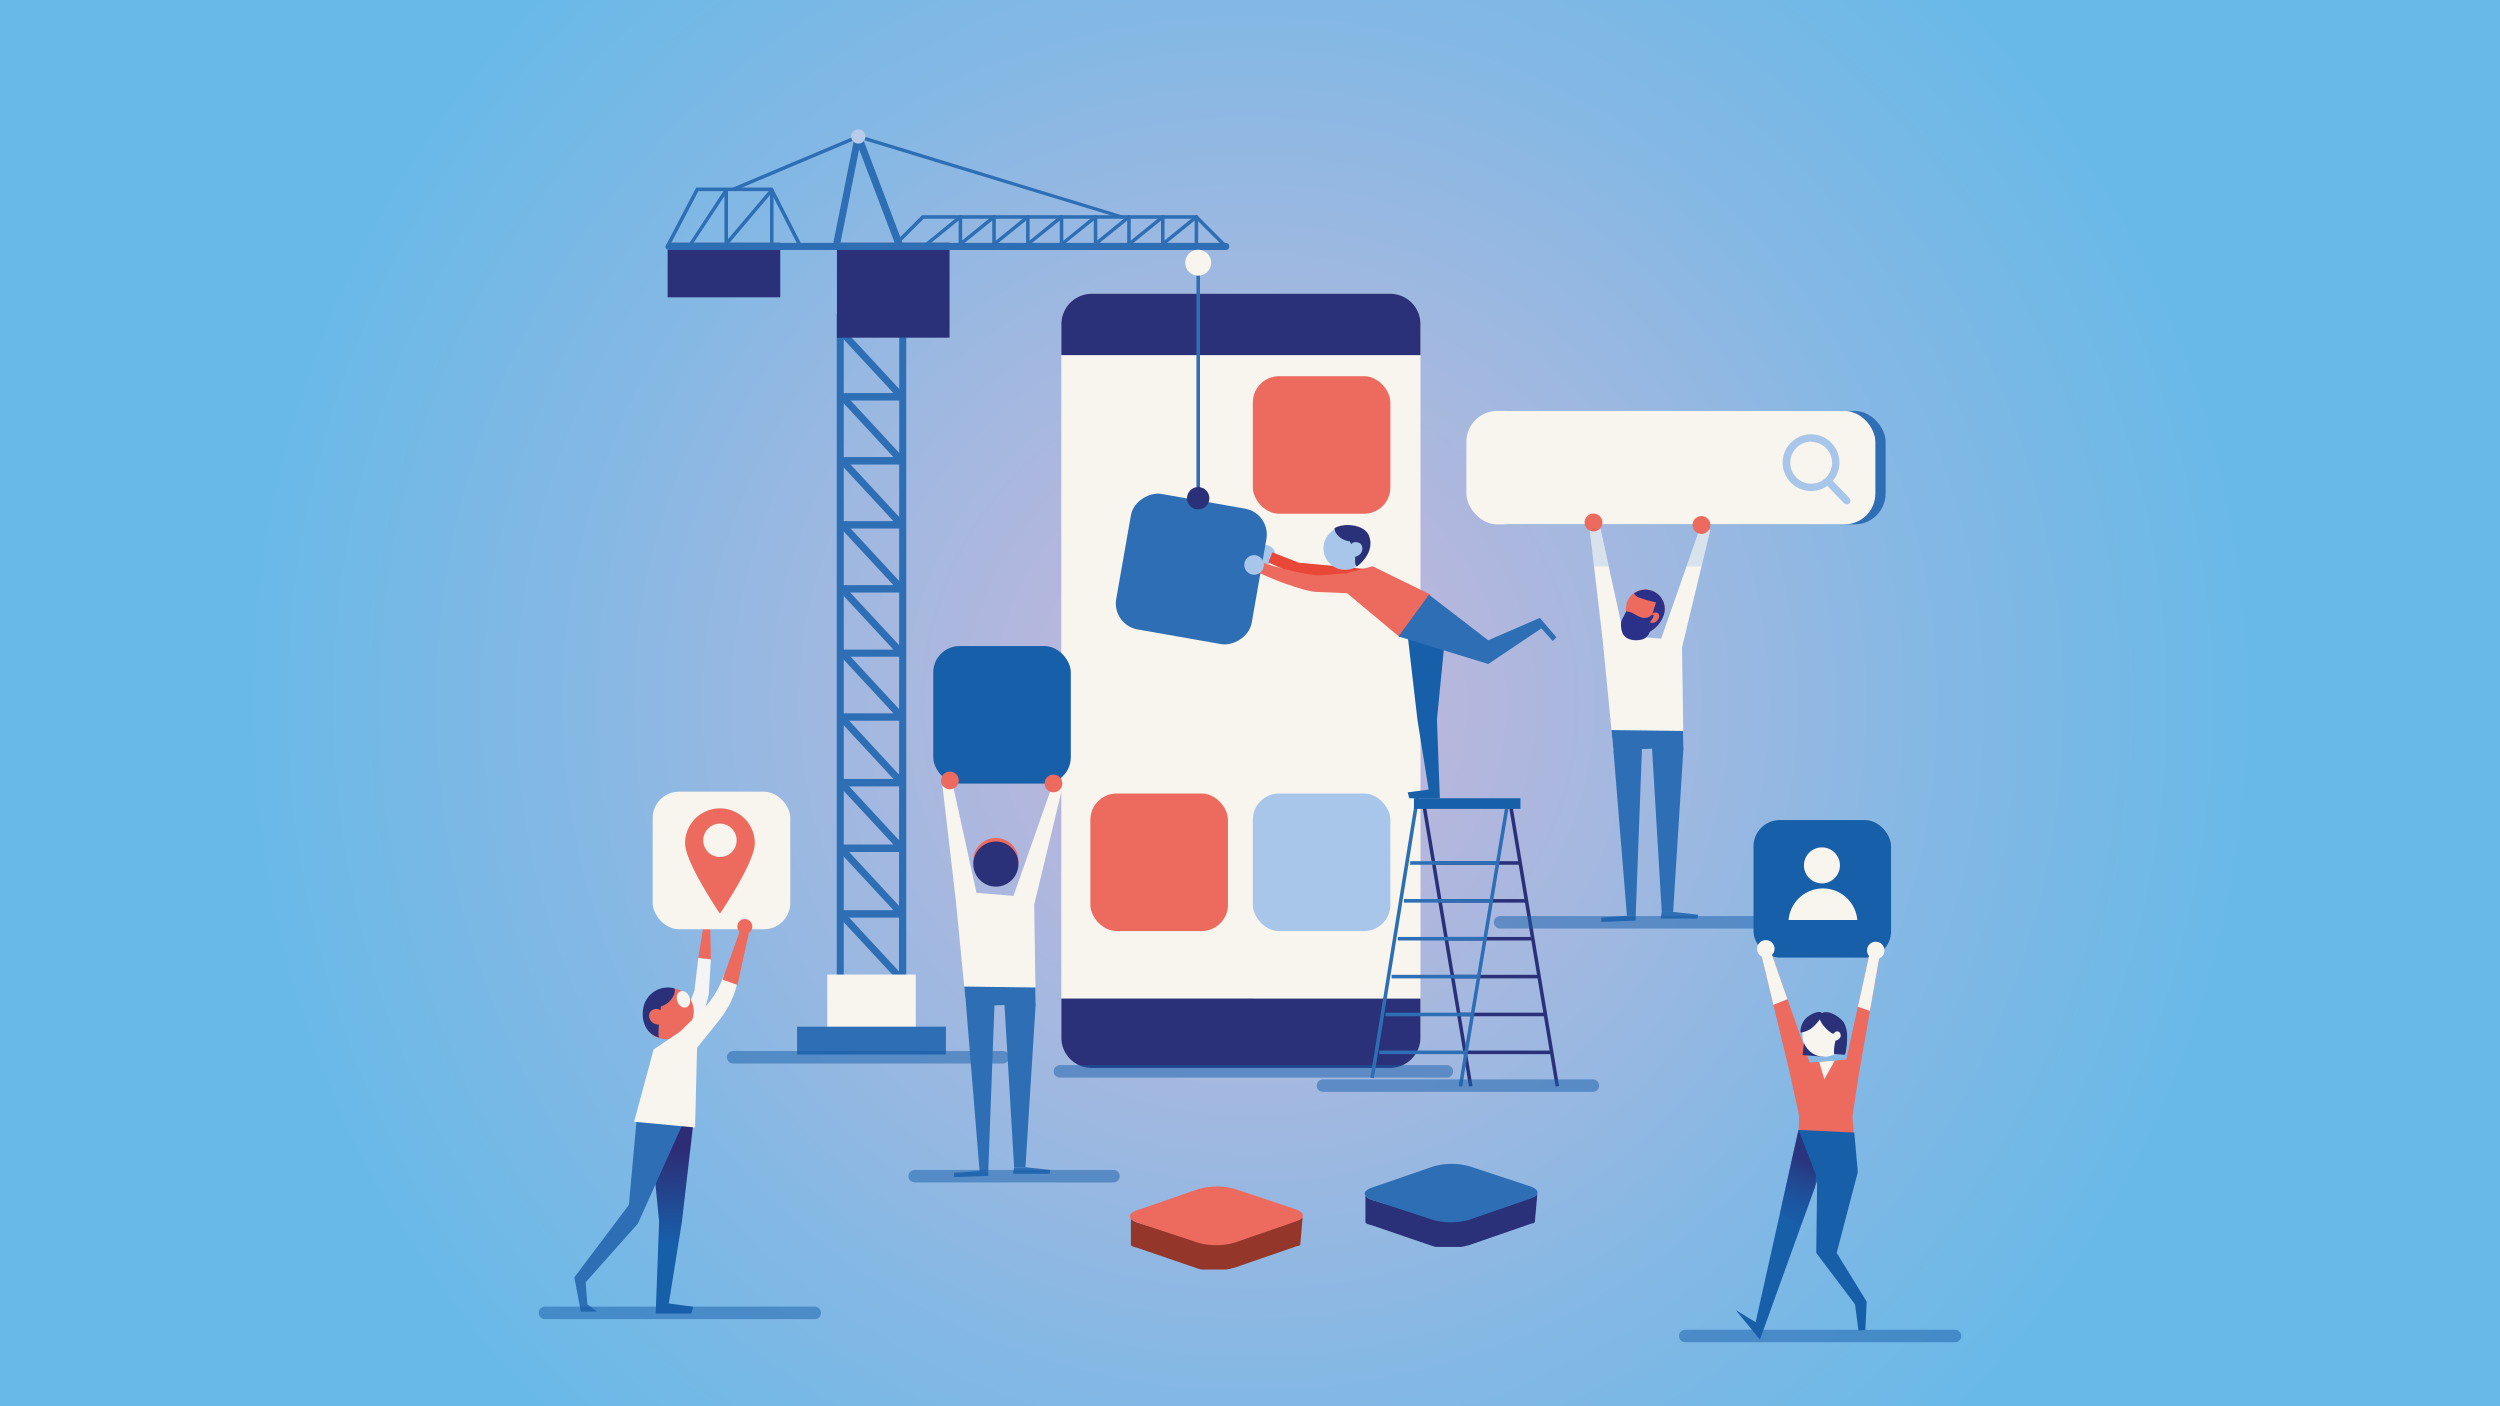 <svg xmlns="http://www.w3.org/2000/svg" xmlns:xlink="http://www.w3.org/1999/xlink" viewBox="0 0 400 225"><defs><radialGradient id="b" cx="200" cy="112.5" r="162.26" gradientUnits="userSpaceOnUse"><stop offset="0" stop-color="#cbb7da"/><stop offset=".65" stop-color="#87b8e4"/><stop offset="1" stop-color="#68b9e8"/></radialGradient><linearGradient id="a" x1="-23.33" y1="183.82" x2="-24.21" y2="199.06" gradientTransform="matrix(-1 0 0 1 83.99 0)" gradientUnits="userSpaceOnUse"><stop offset="0" stop-color="#2d2c74"/><stop offset=".99" stop-color="#185faa"/></linearGradient><linearGradient id="c" x1="228.74" y1="108.57" x2="226.26" y2="123.85" xlink:href="#a"/><linearGradient id="d" x1="288.92" y1="186.05" x2="284.04" y2="198.24" gradientUnits="userSpaceOnUse"><stop offset="0" stop-color="#2d2c74" stop-opacity=".8"/><stop offset=".99" stop-color="#185faa" stop-opacity="0"/></linearGradient></defs><path fill="url(#b)" d="M0 0h400v225H0z" data-name="Calque 2"/><g data-name="Calque 1"><path fill="#f5f4f4" d="M111.73 153.25l-.62 5.27-3.71 9.62 3.39 1.04 2.61-10.03.34-5.66-2.01-.24z"/><path fill="url(#a)" d="M103.81 178.7l1.65 16.75-.55 14.72h5.7l.31-1.09-3.91-.53 2.09-13.03 1.88-16.21-7.17-.61z"/><path fill="#2d6eb5" d="M101.92 178.51l-1.3 14.27-8.73 11.6 1.04 5.48h2.61l-1.57-1.18-.26-3.52 8.35-9.38 7.56-16.82-7.7-.45z"/><path fill="#ed6a5f" d="M113.74 153.49l-.1-5.31-1.07-.13-.84 5.2 2.01.24zm-10.37 7.35c-.39 1.93-.41 4.88 2.48 5.34a4.2 4.2 0 0 0 5-3.28 3.72 3.72 0 0 0-3.26-4.78 4 4 0 0 0-4.22 2.72z"/><path d="M105.45 166c-2.07-.56-2.85-2.55-2.55-4.56a4 4 0 0 1 4.72-3.37c.12 0 .22.07.33.11a1.93 1.93 0 0 1-.06.85 3.35 3.35 0 0 1-2.14 2s-.61 4.39-.3 4.97z" fill="#2a3179"/><path d="M105.21 161.44a1.39 1.39 0 0 0-.85.17c-.84.46-.54 1.71.2 2.11a2.05 2.05 0 0 0 .78.22 1.1 1.1 0 0 0 .68-.11.83.83 0 0 0 .36-.56 1.66 1.66 0 0 0 0-.68 1.57 1.57 0 0 0-1.17-1.15z" fill="#ed6a5f"/><ellipse cx="109.34" cy="159.91" rx="1.03" ry="1.36" transform="rotate(-20.47 109.302 159.877)" fill="#f8f5ef"/><circle cx="113.17" cy="147.45" r="1.2" fill="#a05849"/><path d="M117.61 155.5l-1.82.6a14.51 14.51 0 0 1-3.6 5.67l-3.41 3.31-4.2 2.83-3.12 11.57 9.75.92.32-12.74 3.62-4.53a14.51 14.51 0 0 0 2.93-6.4z" fill="#f8f5ef"/><rect x="104.43" y="126.67" width="22.01" height="22.01" rx="4.21" ry="4.21" fill="#f8f5ef"/><circle cx="119.17" cy="148.25" r="1.2" fill="#ed6a5f"/><path fill="#ed6a5f" d="M115.6 156.74l2.4.85 1.92-8.79-1.37-.31-2.95 8.25zm5.17-21.82c0 3.08-5.58 11.26-5.58 11.26s-5.58-8.18-5.58-11.26a5.58 5.58 0 1 1 11.16 0z"/><circle cx="115.19" cy="134.45" r="2.67" fill="#f8f5ef"/><path fill="none" stroke="#185faa" stroke-linecap="round" stroke-miterlimit="10" stroke-width="2" opacity=".5" d="M87.19 210.06h43.17"/><rect x="169.81" y="47.01" width="57.47" height="123.85" rx="4.88" ry="4.88" fill="#f8f5ef"/><path d="M222.4 47h-47.71a4.88 4.88 0 0 0-4.88 4.88v4.94h57.47v-4.93A4.88 4.88 0 0 0 222.4 47zm-52.59 112.76V166a4.88 4.88 0 0 0 4.88 4.88h47.71a4.88 4.88 0 0 0 4.88-4.88v-6.22z" fill="#2a3179"/><rect x="200.45" y="60.19" width="22.01" height="22.01" rx="4.21" ry="4.21" fill="#ed6a5f"/><rect x="200.45" y="126.96" width="22.01" height="22.01" rx="4.21" ry="4.21" fill="#a8c6e9"/><rect x="174.46" y="126.96" width="22.01" height="22.01" rx="4.21" ry="4.21" fill="#ed6a5f"/><path fill="none" stroke="#185faa" stroke-linecap="round" stroke-miterlimit="10" stroke-width="2" opacity=".5" d="M169.58 171.42h61.92"/><path fill="#2a3179" d="M241.344 128.463l.563-.093 7.546 45.387-.562.093zm-13.852.002l.562-.094 7.546 45.387-.562.094z"/><path fill="#2a3179" d="M229.38 137.79h13.98v.57h-13.98zm.99 6.06h13.98v.57h-13.98zm.99 6.06h13.97v.57h-13.97zm.99 6.06h13.97v.57h-13.97zm.98 6.06h13.98v.57h-13.98zm.99 6.06h13.98v.57h-13.98z"/><path fill="#2d6eb5" d="M219.254 172.44l7.362-45.55.564.091-7.361 45.55zm14.136 1.336l7.554-45.386.562.094-7.554 45.386z"/><path fill="#2d6eb5" d="M225.63 137.79h13.97v.57h-13.97zm-.99 6.06h13.97v.57h-13.97zm-.99 6.06h13.98v.57h-13.98zm-.99 6.06h13.98v.57h-13.98zm-.99 6.06h13.98v.57h-13.98zm-.99 6.06h13.98v.57h-13.98z"/><path fill="#185faa" d="M226.23 127.72h17.04v1.7h-17.04z"/><path fill="#f8f5ef" d="M258.15 120.06l-1.67-17.16-2.14-18.35 1.67-.24 3.81 17.4 5.96.48 6.2-17.64 1.66.24-4.52 18.83.24 15.97-11.21.47z"/><path d="M260.27 96.62c-.45 1.64.26 4.28 1.91 4.73s3.6-1.46 4.05-3.1a3.09 3.09 0 0 0-6-1.63z" fill="#ed6a5f"/><path d="M262.47 95.67a1.73 1.73 0 0 1-1-.64.48.48 0 0 1 0-.09 3.08 3.08 0 0 1 4.78 3.31 4.9 4.9 0 0 1-2.61 3 5.25 5.25 0 0 1 .19-1q.51-2 1.14-3.87a16.56 16.56 0 0 1-2.5-.71z" fill="#2b3088"/><path d="M264.39 98.18a.82.82 0 0 1 .78-.13.5.5 0 0 1 .16.11.61.61 0 0 1 .14.48 1.24 1.24 0 0 1-.89 1 .91.91 0 0 1-.4 0 .51.51 0 0 1-.34-.2c-.29-.34.23-1.02.55-1.26z" fill="#ed6a5f"/><path fill="#2d6eb5" d="M269.36 119.59l-1.66 26.32h-1.82l-1.55-26.11-1.62.07-1 26.69-1.4-.04-2.16-26.46-.32-3.25 11.48.14.05 2.64z"/><path fill="#2d6eb5" d="M267.7 145.91l4 .44-.14.62h-5.86l.18-1.06h1.82zm-5.99.65v.74l-5.5.21v-.69l4.1-.3 1.4.04z"/><path d="M263.22 98.85c-1 .11-1.8-.9-2.8-1a.34.34 0 0 0-.19 0 .38.38 0 0 0-.15.19l-.38.74a3.12 3.12 0 0 0-.32.79 3.72 3.72 0 0 0 .25 1.79 1.91 1.91 0 0 0 1.07.91 3.3 3.3 0 0 0 1.42.15 2.61 2.61 0 0 0 .95-.24 1.78 1.78 0 0 0 .93-1.81 2.07 2.07 0 0 1-.06-.53 1.3 1.3 0 0 1 .19-.48c.1-.17.76-1 .24-1-.16 0-.38.27-.52.35a1.63 1.63 0 0 1-.63.14z" fill="#2b3088"/><path d="M269.84 90.63h2.4l1.4-5.84-1.66-.24-2.14 6.08zm-13.83-6.32l-1.67.24.71 6.08h2.34l-1.38-6.32z" opacity=".4" fill="#a8c6e9"/><rect x="236.26" y="65.75" width="65.44" height="18.15" rx="4.94" ry="4.94" fill="#2d6eb5"/><rect x="234.62" y="65.75" width="65.44" height="18.15" rx="4.94" ry="4.94" fill="#f8f5ef"/><path d="M295.92 79.71l-2.67-2.77a4.54 4.54 0 1 0-.87.8l2.69 2.8a.59.59 0 0 0 .83 0 .59.59 0 0 0 0-.83zm-6.13-9a3.34 3.34 0 1 1-3.34 3.29 3.35 3.35 0 0 1 3.34-3.34zm0 0" fill="#a8c6e9"/><path fill="none" stroke="#185faa" stroke-linecap="round" stroke-miterlimit="10" stroke-width="2" opacity=".5" d="M240.02 147.57h59.08"/><circle cx="254.96" cy="83.6" r="1.43" fill="#ed6a5f"/><circle cx="272.23" cy="84" r="1.43" fill="#ed6a5f"/><circle cx="202.47" cy="88.76" r="1.57" transform="rotate(-20.93 202.511 88.773)" fill="#a8c6e9"/><rect x="179.6" y="80.04" width="22.01" height="22.01" rx="4.21" ry="4.21" transform="rotate(-80.04 190.607 91.042)" fill="#2d6eb5"/><path d="M134.39 157.32h9.85a.57.57 0 0 0 .42-1l-9.47-10.23-.83.77 8.59 9.27h-8.55z" fill="#2d6eb5"/><path fill="#e94737" d="M203.57 88.37l4.23 1.66 12.29 1.16-4.1 2.89-8.64-2.07-4.41-2.02.63-1.62z"/><circle cx="215.2" cy="87.74" r="3.45" transform="rotate(-20.94 215.161 87.72)" fill="#a8c6e9"/><path fill="url(#c)" d="M231.33 100.76l-1.42 14.35.47 12.61h-4.89l-.26-.94 3.35-.45-1.79-11.16-1.61-13.89 6.15-.52z"/><path d="M201.6 89.86c1.8.73 7.85 2.34 9.78 2.18l4.06-.33 4.19-1.11 9.21 4.52-4.91 6.8-8.39-7-5-.22c-2-.09-7.83-2.3-9.58-3.34z" fill="#ed6a5f"/><path d="M219 85.63c-.72-1.62-3.6-2-5.21-1.26a3.14 3.14 0 0 0-.27.16 1.74 1.74 0 0 0 .23.74 3 3 0 0 0 2.25 1.35l.17.46a1 1 0 0 1 .36-.27 1.25 1.25 0 0 1 .79 0c.83.23.82 1.39.25 1.89a1.85 1.85 0 0 1-.64.35h-.09c-.08 1.12 0 1.25.24 1.6 1.31-.98 2.82-2.88 1.92-5.02z" fill="#2a3179"/><path fill="#2d6eb5" d="M246.37 98.86l-8.25 3.59-9.49-7.3-4.87 6.68 14.36 4.41 8.5-5.7 1.8 2.02.61-.59-2.66-3.11z"/><circle cx="200.65" cy="90.37" r="1.57" transform="rotate(-20.93 200.705 90.371)" fill="#a8c6e9"/><path d="M133.88 50.18H145v111.73h-11.12zm10 1.14H135v109.46h8.84z" fill="#2d6eb5"/><path fill="#f8f5ef" d="M146.52 166.08h-14.16v-10.15h14.16z"/><path d="M134.39 115.32h9.85a.57.57 0 0 0 .42-1l-9.47-10.23-.83.77 8.59 9.27h-8.55z" fill="#2d6eb5"/><path d="M134.39 125.82h9.85a.57.57 0 0 0 .42-1l-9.47-10.23-.83.77 8.59 9.27h-8.55z" fill="#2d6eb5"/><path d="M134.39 136.32h9.85a.57.57 0 0 0 .42-1l-9.47-10.23-.83.77 8.59 9.27h-8.55z" fill="#2d6eb5"/><path d="M134.39 146.82h9.85a.57.57 0 0 0 .42-1l-9.47-10.23-.83.77 8.59 9.27h-8.55zm0-41.74h9.85a.57.57 0 0 0 .42-1l-9.47-10.18-.83.77 8.59 9.27h-8.55z" fill="#2d6eb5"/><path d="M134.39 94.81h9.85a.57.57 0 0 0 .42-1l-9.47-10.23-.83.77 8.59 9.27h-8.55z" fill="#2d6eb5"/><path d="M134.39 84.57h9.85a.57.57 0 0 0 .42-1l-9.47-10.23-.83.77 8.59 9.27h-8.55z" fill="#2d6eb5"/><path d="M134.39 74.32h9.85a.57.57 0 0 0 .42-1l-9.47-10.23-.83.77 8.59 9.27h-8.55z" fill="#2d6eb5"/><path d="M134.39 64.08h9.85a.57.57 0 0 0 .42-1l-9.47-10.23-.83.77 8.59 9.27h-8.55z" fill="#2d6eb5"/><path d="M134.39 53.83h9.85a.57.57 0 0 0 .42-1l-9.47-10.23-.83.77 8.59 9.27h-8.55z" fill="#2d6eb5"/><path fill="#2a3179" d="M151.93 54.03h-18.02V38.84h18.02zm-27.09-6.46h-18.02v-8.73h18.02z"/><path d="M107.12 40h89a.57.57 0 0 0 0-1.14h-89a.57.57 0 1 0 0 1.14zm84.31 2.03h.57v36.93h-.57zm-40.08 126.7h-23.82v-4.46h23.82z" fill="#2d6eb5"/><path d="M142.85 39.8a.28.28 0 0 0 .2-.08l4.74-4.72h43.51l4.46 4.46a.28.28 0 1 0 .4-.4l-4.63-4.63h-44l-4.91 4.91a.28.28 0 0 0 .2.48zm-36.11 0a.28.28 0 0 0 .25-.15l4.75-9.07h11.52l4.47 8.79a.28.28 0 1 0 .51-.26L123.61 30H111.4l-4.91 9.38a.28.28 0 0 0 .25.42z" fill="#2d6eb5"/><circle cx="191.71" cy="42.03" r="2.08" fill="#f8f5ef"/><path d="M179.39 35a.28.28 0 0 0 .08-.56l-42.05-12.85a.28.28 0 0 0-.19 0L117.29 30a.28.28 0 0 0 .22.52l19.84-8.37 42 12.79z" fill="#2d6eb5"/><path d="M143.95 39.84a.57.57 0 0 0 .53-.77l-6.62-17.43a.57.57 0 0 0-1.09.09l-3.42 17a.57.57 0 0 0 1.11.22l3-15.07 5.92 15.59a.57.57 0 0 0 .57.37z" fill="#2d6eb5"/><circle cx="137.33" cy="21.84" r="1.14" fill="#b9cbea"/><path d="M185.38 39.86a.28.28 0 0 0 .18-.06l5.58-4.51v4.21a.28.28 0 0 0 .57 0v-4.81a.28.28 0 0 0-.46-.22l-6 4.88a.28.28 0 0 0 .18.5z" fill="#2d6eb5"/><path d="M180 39.86a.28.28 0 0 0 .18-.06l5.58-4.51v4.21a.28.28 0 0 0 .57 0v-4.81a.28.28 0 0 0-.46-.22l-6 4.88a.28.28 0 0 0 .18.5z" fill="#2d6eb5"/><path d="M174.59 39.86a.28.28 0 0 0 .18-.06l5.58-4.51v4.21a.28.28 0 0 0 .57 0v-4.81a.28.28 0 0 0-.46-.22l-6 4.88a.28.28 0 0 0 .18.5z" fill="#2d6eb5"/><path d="M169.2 39.86a.28.28 0 0 0 .18-.06l5.62-4.52v4.22a.28.28 0 0 0 .57 0v-4.81a.28.28 0 0 0-.46-.22l-6 4.88a.28.28 0 0 0 .18.5z" fill="#2d6eb5"/><path d="M163.8 39.86a.28.28 0 0 0 .18-.06l5.58-4.51v4.21a.28.28 0 1 0 .57 0v-4.81a.28.28 0 0 0-.46-.22l-6 4.88a.28.28 0 0 0 .18.5z" fill="#2d6eb5"/><path d="M158.41 39.86a.28.28 0 0 0 .18-.06l5.58-4.51v4.21a.28.28 0 0 0 .57 0v-4.81a.28.28 0 0 0-.46-.22l-6 4.88a.28.28 0 0 0 .18.5z" fill="#2d6eb5"/><path d="M153 39.86a.28.28 0 0 0 .18-.06l5.58-4.51v4.21a.28.28 0 0 0 .57 0v-4.81a.28.28 0 0 0-.46-.22l-6 4.88a.28.28 0 0 0 .18.5z" fill="#2d6eb5"/><path d="M147.62 39.86a.28.28 0 0 0 .18-.06l5.58-4.51v4.21a.28.28 0 1 0 .57 0v-4.81a.28.28 0 0 0-.46-.22l-6 4.88a.28.28 0 0 0 .18.5zm-31.89 0a.28.28 0 0 0 .22-.1l7.25-8.55v8.3a.28.28 0 1 0 .57 0v-9.08a.28.28 0 0 0-.5-.18l-7.75 9.14a.28.28 0 0 0 .22.47z" fill="#2d6eb5"/><path d="M110.15 39.86a.28.28 0 0 0 .24-.13l5.52-8.35v8.12a.28.28 0 1 0 .57 0v-9.07a.28.28 0 0 0-.52-.16l-6 9.14a.28.28 0 0 0 .24.44z" fill="#2d6eb5"/><circle cx="191.71" cy="79.72" r="1.79" fill="#2a3179"/><path fill="none" stroke="#185faa" stroke-linecap="round" stroke-miterlimit="10" stroke-width="2" opacity=".5" d="M117.3 169.16h43.18"/><path fill="#ed6a5f" d="M297.04 187.53l-.65-8.91 1-6.56 3.38-19.32-1.63-.23-3.74 17.04-5.84.47-6.06-17.28-1.64.23 4.44 18.45 1.55 7.05-.18 8.59 9.37.47z"/><path fill="#2a3179" d="M288.99 163.71l-.57 5.1 3.46.27 2.12-5.37h-5.01z"/><circle cx="291.89" cy="165.58" r="3.5" fill="#f8f5ef"/><rect x="280.56" y="131.21" width="22.01" height="22.01" rx="4.21" ry="4.21" fill="#185faa"/><path d="M293.17 165.35a.28.28 0 0 0 .22 0c.07 0 .11-.1.15-.16a.55.55 0 0 1 .79 0 .71.71 0 0 1 .09.83 1 1 0 0 1-.73.47 6.64 6.64 0 0 0-.24 2.14l1.44.11a.39.39 0 0 0 .27 0 .38.38 0 0 0 .11-.23 11.72 11.72 0 0 0 .27-2.51 4.6 4.6 0 0 0-.52-2.38c-.51-.84-2.59-2.23-3.61-1.45s.99 2.83 1.76 3.18z" fill="#2a3179"/><path d="M290.27 164.14a3.44 3.44 0 0 1-2.19 1.06 3.13 3.13 0 0 1 1.07-2.46c.4-.34 1.72-1.09 2.27-.73s-.75 1.74-1.15 2.13z" fill="#2a3179"/><path fill="#185faa" d="M296.69 181.21l-8.92-.42-6.87 30.76-3.19-1.94 3.88 4.72 9.15-25.36-.14 11.5 6.2 8.22.39 2.96.17 1.26 1.1-.13.21-4.52-4.8-7.8 3.38-12.93-.56-6.32z"/><path fill="#f8f5ef" d="M297.26 161.08l1.93.67 1.58-9.01-1.63-.23-1.88 8.57zM286 159.87l-2.26.9-1.88-7.8 1.64-.23 2.5 7.13zm7.57 9.83l-1.67 2.97-.84-2.77 2.51-.2z"/><circle cx="282.53" cy="151.81" r="1.4" fill="#f8f5ef"/><circle cx="300.12" cy="152.07" r="1.4" fill="#f8f5ef"/><path d="M288.22 195.94l2.16-6 .2-1.9-2.81-7.27-3 13.36c1.29.71 2.54 1.35 3.45 1.81z" fill="url(#d)"/><circle cx="291.51" cy="138.46" r="2.88" fill="#f8f5ef"/><path d="M297.17 147.2a5.52 5.52 0 0 0-11 0z" fill="#f8f5ef"/><path fill="none" stroke="#185faa" stroke-linecap="round" stroke-miterlimit="10" stroke-width="2" opacity=".5" d="M269.64 213.76h43.17M211.68 173.7h43.18"/><rect x="149.32" y="103.37" width="22.01" height="22.01" rx="4.21" ry="4.21" fill="#185faa"/><path fill="#f8f5ef" d="M154.59 161.09l-1.66-17.05-2.13-18.22 1.66-.24 3.78 17.28 5.92.48 6.15-17.52 1.66.24-4.5 18.69.24 15.87-11.12.47z"/><circle cx="151.98" cy="124.87" r="1.42" fill="#ed6a5f"/><circle cx="168.55" cy="125.35" r="1.42" fill="#ed6a5f"/><circle cx="159.34" cy="137.68" r="3.61" fill="#ed6a5f"/><circle cx="159.34" cy="138.25" r="3.61" fill="#2a3179"/><path fill="#2d6eb5" d="M165.71 160.62l-1.64 26.14h-1.81l-1.54-25.93-1.61.07-.99 26.5-1.39-.04-2.14-26.27-.32-3.24 11.4.15.04 2.62z"/><path fill="#2d6eb5" d="M164.07 186.76l3.97.43-.14.62h-5.82l.18-1.05h1.81zm-5.95.64v.74l-5.46.2v-.68l4.07-.3 1.39.04z"/><path fill="none" stroke="#185faa" stroke-linecap="round" stroke-miterlimit="10" stroke-width="2" opacity=".5" d="M146.35 188.19h31.81"/><path d="M208.45 194.46a.52.52 0 0 1 0 .13v.1l-.09.12-.11.11-.15.12-.15.09h-.06l-.18.08h-.07l-.28.11-9.69 3.35-.29.08-.44.12-.57.11h-2.46l-.76-.07-.7-.12a6.26 6.26 0 0 1-.65-.18l-9.8-2.99-.15-.06-.13-.05-.13-.06-.12-.06-.1-.06-.11-.06-.08-.06-.09-.07-.07-.07-.02-.07-.06-.08v-.12a.54.54 0 0 1 0-.21v4.27a.54.54 0 0 0 0 .21v.12l.06.08.06.05.08.08h.06l.11.08h.08l.13.07h.09l.16.07h.11l.17.06 9.54 3.27.33.1.29.07h4.04l.41-.08h.05l.44-.12.23-.06h.06l9.69-3.35.27-.1h.07l.14-.07h.21l.12-.09.07-.07.06-.09v-.16a.51.51 0 0 0 0-.1z" fill="#94372a"/><path d="M207.24 193.46c1.63.56 1.6 1.48 0 2l-9.69 3.35a10.63 10.63 0 0 1-5.94 0l-9.61-3.19c-1.63-.56-1.61-1.48 0-2l9.69-3.35a10.66 10.66 0 0 1 6 0z" fill="#ed6a5f"/><path d="M246 190.8a.52.52 0 0 1 0 .13v.1l-.09.12-.11.11-.15.12-.15.09h-.06l-.18.08h-.07l-.28.11-9.69 3.35-.29.08-.44.12-.57.11h-2.46l-.76-.07-.7-.12a6.26 6.26 0 0 1-.65-.18l-9.78-2.95-.15-.06-.13-.05-.13-.06-.12-.06-.1-.06-.11-.06-.08-.06-.09-.07-.07-.07-.06-.06-.06-.08v-.12a.54.54 0 0 1 0-.21v4.27a.54.54 0 0 0 0 .21v.12l.06.08.06.05.08.08h.06l.11.08h.08l.13.07h.09l.16.07h.11l.17.06 9.54 3.27.33.1.29.07h4.04l.41-.08h.05l.44-.12.23-.06h.06l9.69-3.35.27-.1h.07l.14-.07h.21l.12-.09.07-.07.06-.09v-.16a.51.51 0 0 0 0-.1z" fill="#2a3179"/><path d="M244.79 189.8c1.63.56 1.6 1.48 0 2l-9.69 3.35a10.63 10.63 0 0 1-5.94 0l-9.59-3.15c-1.63-.56-1.61-1.48 0-2l9.69-3.35a10.66 10.66 0 0 1 6 0z" fill="#2d6eb5"/></g></svg>
